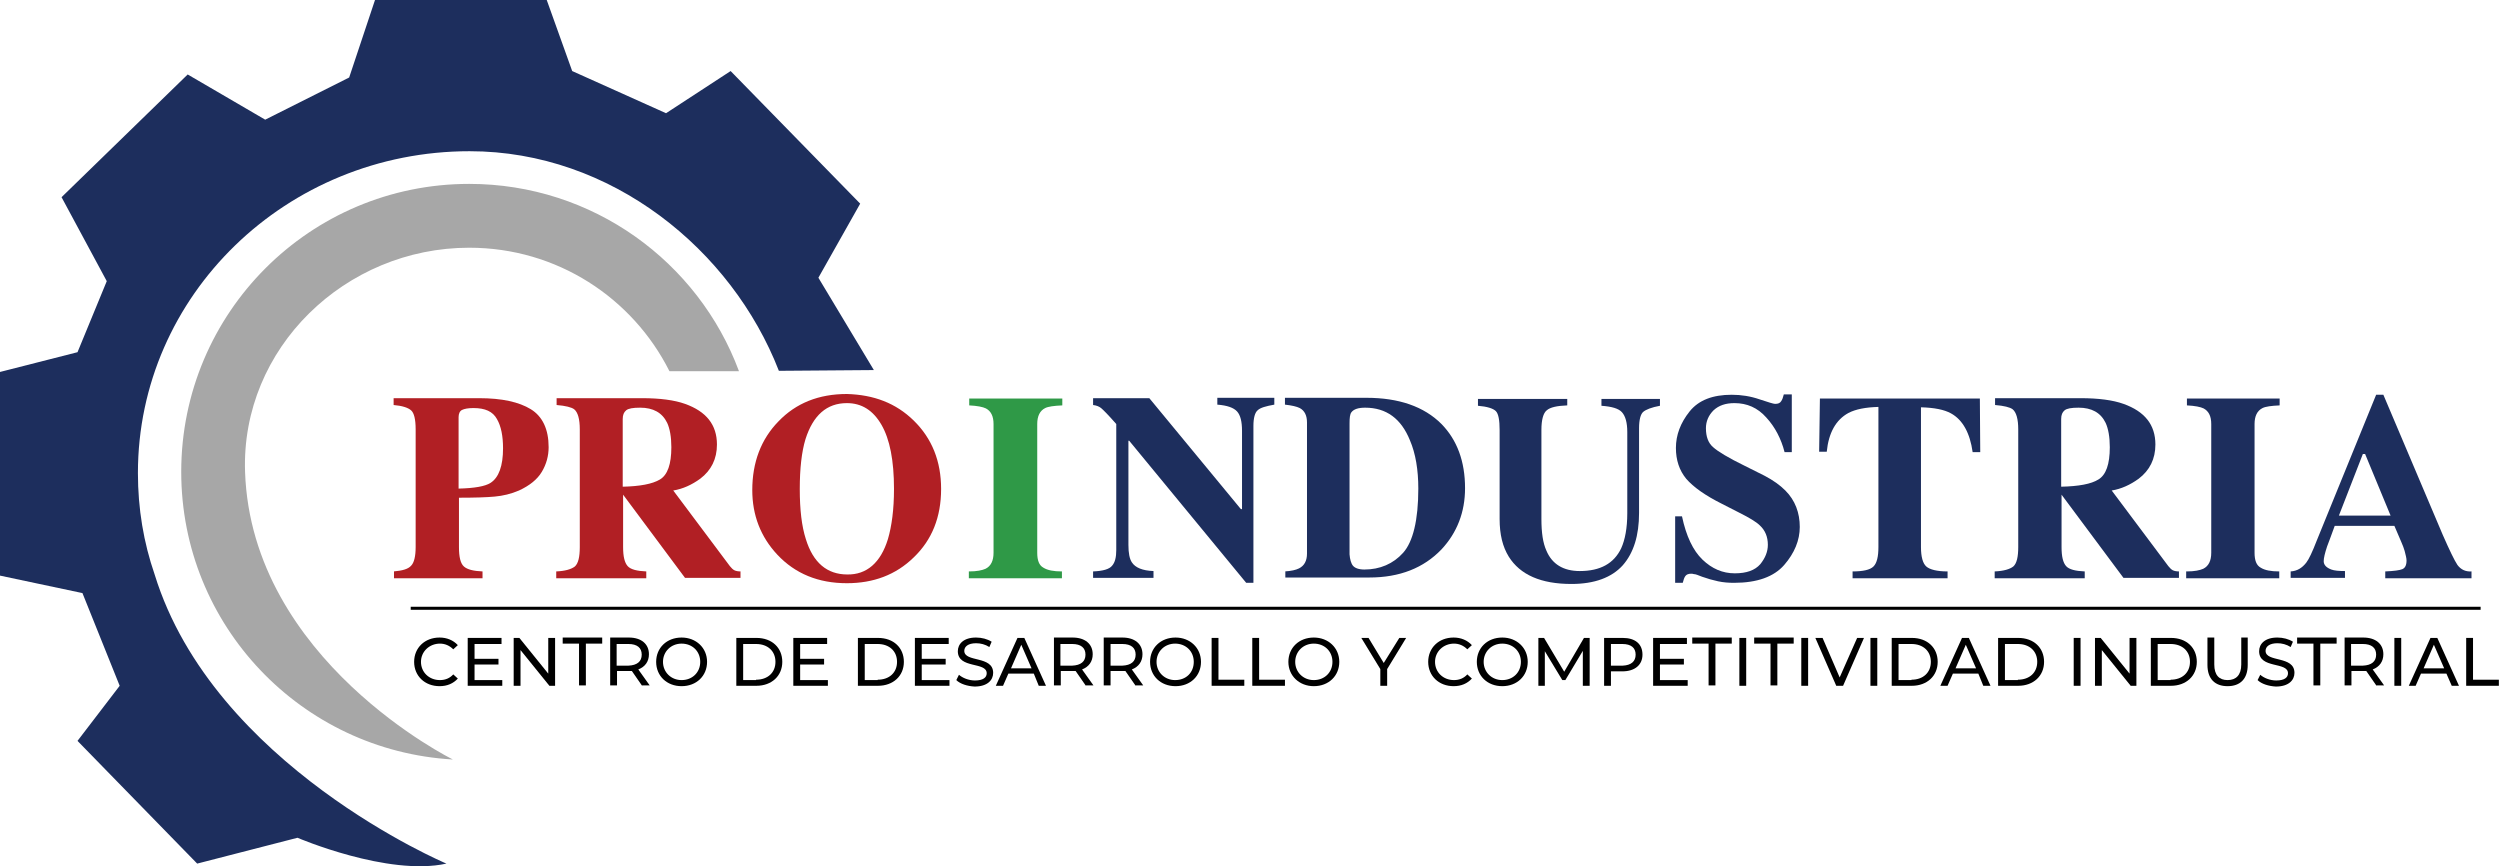 <svg width="658" height="228" viewBox="0 0 658 228" fill="none" xmlns="http://www.w3.org/2000/svg">
<path d="M103.6 150.4C105.9 150.2 107.4 149.8 108.2 148.9C109 148.1 109.4 146.4 109.4 144V113C109.4 110.4 109 108.7 108.2 108C107.4 107.3 105.9 106.8 103.6 106.6V104.8H126.1C132.1 104.8 136.6 105.8 139.7 107.7C142.8 109.6 144.4 113 144.4 117.7C144.4 120 143.8 122.2 142.6 124.2C141.4 126.2 139.4 127.8 136.6 129.1C134.5 130 132.4 130.5 130.2 130.7C128.1 130.9 124.9 131 120.8 131V144C120.8 146.6 121.2 148.3 122.1 149.1C123 149.9 124.6 150.3 127 150.4V152.2H103.7V150.4H103.6ZM129.1 127.1C131.3 125.7 132.4 122.6 132.4 118C132.4 114.8 131.9 112.2 130.8 110.3C129.7 108.3 127.7 107.4 124.6 107.4C123.2 107.4 122.2 107.6 121.6 107.9C121 108.2 120.7 108.9 120.7 109.8V128.6C124.9 128.5 127.7 128 129.1 127.1Z" fill="#B11F24"/>
<path d="M146.4 150.4C148.8 150.3 150.4 149.8 151.3 149.1C152.2 148.3 152.6 146.6 152.6 144V113C152.6 110.3 152.1 108.5 151.1 107.7C150.4 107.2 148.9 106.8 146.5 106.6V104.8H169C173.7 104.8 177.5 105.3 180.3 106.3C185.9 108.3 188.7 111.8 188.7 117C188.7 120.8 187.2 123.8 184.3 126C182.1 127.6 179.7 128.7 177.2 129.1L192.1 149C192.5 149.5 192.9 149.9 193.3 150.1C193.7 150.3 194.3 150.4 194.9 150.4V152.1H180.3L164 130.2V144C164 146.5 164.4 148.1 165.2 149C166 149.9 167.7 150.3 170.1 150.4V152.2H146.4V150.4ZM173.7 126.2C175.7 125 176.7 122.2 176.7 117.7C176.7 115 176.3 112.8 175.6 111.3C174.3 108.6 171.9 107.3 168.5 107.3C166.6 107.3 165.4 107.5 164.8 108C164.2 108.5 163.9 109.2 163.9 110.3V128.1C168.4 128 171.7 127.4 173.7 126.2Z" fill="#B11F24"/>
<path d="M240.5 110.7C245.3 115.4 247.7 121.4 247.7 128.7C247.7 136.1 245.3 142.1 240.5 146.7C235.8 151.3 229.9 153.5 222.9 153.5C215.4 153.5 209.3 151 204.6 146C200.2 141.3 198 135.6 198 129C198 121.7 200.3 115.6 204.9 110.9C209.5 106.1 215.5 103.7 222.9 103.7C230 103.9 235.8 106.1 240.5 110.7ZM233.7 141.9C234.7 138.5 235.3 134.1 235.3 128.7C235.3 121.2 234.2 115.6 232 111.8C229.8 108 226.8 106.1 222.9 106.1C217.6 106.1 214 109.3 212 115.6C211 118.9 210.5 123.3 210.5 128.7C210.5 134.1 211 138.5 212.1 141.9C214 148.1 217.7 151.2 223 151.2C228.1 151.3 231.8 148.1 233.7 141.9Z" fill="#B11F24"/>
<path d="M255.1 150.4C257.1 150.4 258.5 150.1 259.4 149.7C260.8 149 261.5 147.6 261.5 145.5V111.6C261.5 109.5 260.8 108.2 259.5 107.5C258.7 107.1 257.2 106.8 255.1 106.7V104.9H279.6V106.7C277.4 106.8 275.9 107 275.1 107.4C273.7 108.1 273 109.5 273 111.6V145.5C273 147.5 273.5 148.8 274.6 149.4C275.7 150.1 277.3 150.4 279.5 150.4V152.2H255V150.4H255.1Z" fill="#2F9947"/>
<path d="M287.7 150.4C290.3 150.3 292 149.8 292.7 148.9C293.5 148 293.8 146.6 293.8 144.8V111.6C291.7 109.2 290.3 107.8 289.8 107.4C289.3 107 288.6 106.7 287.7 106.6V104.8H302.5L326.6 134H326.9V113.4C326.9 111 326.5 109.3 325.6 108.3C324.7 107.3 323 106.7 320.4 106.5V104.7H335.4V106.5C333.2 106.9 331.7 107.3 331 108C330.3 108.6 329.9 110 329.9 112.1V153.4H328L297.2 116H297V143.4C297 145.6 297.3 147.1 297.9 148C298.8 149.4 300.7 150.2 303.6 150.3V152.1H287.7V150.4Z" fill="#1D2E5D"/>
<path d="M338.1 150.4C339.9 150.3 341.1 150 341.9 149.6C343.3 148.9 344 147.6 344 145.7V111.2C344 109.4 343.4 108.1 342.1 107.4C341.3 107 340 106.7 338.2 106.5V104.7H359.6C368.2 104.7 374.8 107 379.4 111.6C383.5 115.8 385.6 121.4 385.6 128.5C385.6 134.8 383.5 140.2 379.4 144.6C374.7 149.5 368.4 152 360.4 152H338.3V150.4H338.1ZM356.1 148.9C356.6 149.5 357.6 149.9 359.1 149.9C363.2 149.9 366.7 148.4 369.3 145.5C371.9 142.6 373.3 136.9 373.3 128.6C373.3 123.7 372.6 119.4 371.1 115.9C368.8 110.2 364.9 107.3 359.3 107.3C357.5 107.3 356.3 107.7 355.7 108.5C355.3 109 355.2 110 355.2 111.4V145.9C355.3 147.2 355.6 148.3 356.1 148.9Z" fill="#1D2E5D"/>
<path d="M412.5 104.9V106.7C409.8 106.8 408 107.2 407.1 108C406.2 108.7 405.7 110.5 405.7 113.1V136.6C405.7 140.2 406.1 142.9 407 144.9C408.5 148.5 411.5 150.3 415.8 150.3C421.2 150.3 424.8 148.3 426.7 144.3C427.7 142.1 428.3 139 428.3 135.1V113.7C428.3 111.2 427.8 109.5 426.9 108.5C426 107.5 424.2 107 421.5 106.8V105H436.9V106.8C434.7 107.2 433.2 107.8 432.5 108.4C431.8 109 431.4 110.5 431.4 112.7V135C431.4 140.9 430 145.5 427.1 148.8C424.2 152 419.7 153.7 413.6 153.7C405.6 153.7 400.1 151.3 397.1 146.5C395.5 143.9 394.7 140.7 394.7 136.6V113.2C394.7 110.6 394.4 108.9 393.7 108.2C393 107.5 391.4 107 389 106.8V105H412.5V104.9Z" fill="#1D2E5D"/>
<path d="M440.7 135.9H442.7C443.8 141.1 445.6 144.9 448.1 147.3C450.6 149.7 453.4 150.9 456.6 150.9C459.7 150.9 461.9 150.1 463.3 148.5C464.6 146.9 465.3 145.2 465.3 143.4C465.3 141.3 464.6 139.6 463.2 138.3C462.3 137.4 460.5 136.3 457.7 134.9L453.2 132.6C448.8 130.4 445.7 128.2 443.8 126C442 123.8 441.1 121.1 441.1 117.9C441.1 114.5 442.3 111.3 444.7 108.3C447.1 105.3 450.8 103.9 455.8 103.9C458.3 103.9 460.8 104.3 463.1 105.1C465.5 105.9 466.8 106.3 467.2 106.3C468 106.3 468.5 106.1 468.8 105.6C469.1 105.2 469.3 104.6 469.5 103.8H471.6V119H469.7C468.8 115.5 467.2 112.4 464.9 109.9C462.6 107.3 459.8 106.1 456.5 106.1C454.2 106.1 452.4 106.7 451 108C449.7 109.3 449 110.9 449 112.7C449 114.9 449.6 116.6 450.9 117.7C452.1 118.8 454.9 120.5 459.2 122.6L464.4 125.2C466.7 126.4 468.5 127.7 469.9 129.1C472.5 131.7 473.7 135 473.7 138.7C473.7 142.2 472.3 145.6 469.6 148.7C466.9 151.8 462.5 153.4 456.4 153.4C455 153.4 453.6 153.3 452.2 153C450.8 152.7 449.4 152.3 448 151.8L446.7 151.3C446.4 151.2 446.1 151.1 445.8 151.1C445.5 151 445.3 151 445.1 151C444.4 151 443.9 151.2 443.6 151.6C443.3 152 443.1 152.6 442.9 153.4H440.9V135.9H440.7Z" fill="#1D2E5D"/>
<path d="M479 104.9H521.1L521.2 119H519.2C518.5 114 516.6 110.5 513.5 108.8C511.7 107.8 509.1 107.3 505.6 107.2V144C505.6 146.6 506.1 148.3 507 149.1C507.9 149.9 509.8 150.4 512.6 150.4V152.2H487.6V150.4C490.3 150.4 492.2 150 493.1 149.1C494 148.2 494.4 146.5 494.4 144V107.1C491 107.2 488.4 107.7 486.5 108.7C483.2 110.5 481.3 113.9 480.8 118.9H478.8L479 104.9Z" fill="#1D2E5D"/>
<path d="M525 150.4C527.4 150.3 529 149.8 529.9 149.1C530.8 148.3 531.2 146.6 531.2 144V113C531.2 110.3 530.7 108.5 529.7 107.7C529 107.2 527.5 106.8 525.1 106.6V104.8H547.6C552.3 104.8 556.1 105.3 558.9 106.3C564.5 108.3 567.3 111.8 567.3 117C567.3 120.8 565.8 123.8 562.9 126C560.7 127.6 558.3 128.7 555.8 129.1L570.7 149C571.1 149.5 571.5 149.9 571.9 150.1C572.3 150.3 572.9 150.4 573.5 150.4V152.1H558.9L542.6 130.2V144C542.6 146.5 543 148.1 543.8 149C544.6 149.9 546.3 150.3 548.7 150.4V152.2H525V150.4ZM552.3 126.2C554.3 125 555.3 122.2 555.3 117.7C555.3 115 554.9 112.8 554.2 111.3C552.9 108.6 550.5 107.3 547.1 107.3C545.2 107.3 544 107.5 543.4 108C542.8 108.5 542.5 109.2 542.5 110.3V128.1C547.1 128 550.4 127.4 552.3 126.2Z" fill="#1D2E5D"/>
<path d="M575.6 150.4C577.6 150.4 579 150.1 579.9 149.7C581.3 149 582 147.6 582 145.5V111.6C582 109.5 581.3 108.2 580 107.5C579.2 107.1 577.7 106.8 575.6 106.7V104.9H600V106.7C597.8 106.8 596.3 107 595.5 107.4C594.1 108.1 593.4 109.5 593.4 111.6V145.5C593.4 147.5 593.9 148.8 595 149.4C596.1 150.1 597.7 150.4 599.9 150.4V152.2H575.4V150.4H575.6Z" fill="#1D2E5D"/>
<path d="M602.9 150.4C604.6 150.3 605.9 149.5 607 148.1C607.7 147.2 608.6 145.3 609.8 142.2L625.4 103.9H627.3L642.9 140.7C644.7 144.8 646 147.5 646.8 148.7C647.7 149.9 648.9 150.5 650.5 150.4V152.2H627.8V150.4C630.1 150.3 631.6 150.1 632.3 149.8C633 149.5 633.4 148.8 633.4 147.5C633.4 147 633.2 146.1 632.9 145C632.7 144.3 632.4 143.5 632 142.6L630.2 138.4H614.5C613.5 141.2 612.8 143 612.5 143.8C611.9 145.6 611.6 146.9 611.6 147.7C611.6 148.7 612.3 149.4 613.6 149.9C614.4 150.2 615.6 150.3 617.2 150.3V152.1H602.9V150.4ZM629.2 135.7L622.5 119.5H621.9L615.6 135.7H629.2Z" fill="#1D2E5D"/>
<path d="M64.5 124.2C63.4 91.6 90.9 65.2 123.5 65.2C146.6 65.2 166.5 78.4 176.2 97.7H194.5C183.8 68.9 156 48.4 123.5 48.4C81.6 48.4 47.7 82.3 47.7 124.2C47.7 164.6 79.3 197.6 119.2 199.9C119.2 199.9 66.2 173.8 64.5 124.2Z" fill="#A7A7A7"/>
<path d="M226.4 53.6L192.3 18.7L175.3 29.8L150.6 18.7L143.9 0H98.7L91.9 20.4L69.8 31.5L49.4 19.6L16.2 51.9L28.1 74L20.4 92.7L0 97.9V151.5L21.7 156.1L31.5 180.5L20.4 195L51.9 227.3L78.3 220.5C78.3 220.5 102.1 230.7 117.5 227.3C117.5 227.3 56.2 201.5 40.7 151.2C37.8 142.8 36.3 133.9 36.3 124.5C36.3 77.7 75.4 39.8 123.6 39.8C160.9 39.8 192.6 65.7 205 97.6L230 97.4L215.4 73.1L226.4 53.6Z" fill="#1D2E5D"/>
<path d="M652.9 159.7H108.1V160.5H652.9V159.7Z" fill="black"/>
<path d="M109 174.2C109 170.5 111.8 167.8 115.7 167.8C117.6 167.8 119.3 168.5 120.5 169.8L119.3 170.9C118.3 169.9 117.1 169.4 115.8 169.4C113 169.4 110.8 171.5 110.8 174.2C110.8 176.9 112.9 179 115.8 179C117.2 179 118.4 178.5 119.3 177.5L120.5 178.6C119.3 179.9 117.7 180.6 115.7 180.6C111.8 180.6 109 177.9 109 174.2Z" fill="black"/>
<path d="M132.2 178.9V180.5H123.1V167.9H132V169.5H124.9V173.4H131.2V174.9H124.9V179H132.2V178.9Z" fill="black"/>
<path d="M146.1 167.9V180.5H144.6L137 171.1V180.5H135.2V167.9H136.7L144.3 177.3V167.9H146.1Z" fill="black"/>
<path d="M152.4 169.4H148.1V167.8H158.5V169.4H154.2V180.4H152.4V169.4Z" fill="black"/>
<path d="M169 180.5L166.3 176.6C166 176.6 165.8 176.6 165.5 176.6H162.4V180.4H160.6V167.8H165.5C168.8 167.8 170.8 169.5 170.8 172.2C170.8 174.1 169.8 175.5 168 176.2L171 180.4H169V180.5ZM168.9 172.3C168.9 170.5 167.7 169.5 165.4 169.5H162.3V175.2H165.4C167.7 175.1 168.9 174.1 168.9 172.3Z" fill="black"/>
<path d="M172.7 174.2C172.7 170.5 175.5 167.8 179.4 167.8C183.2 167.8 186.1 170.5 186.1 174.2C186.1 177.9 183.3 180.6 179.4 180.6C175.5 180.6 172.7 177.9 172.7 174.2ZM184.3 174.2C184.3 171.4 182.2 169.4 179.4 169.4C176.6 169.4 174.5 171.5 174.5 174.2C174.5 176.9 176.6 179 179.4 179C182.2 179 184.3 177 184.3 174.2Z" fill="black"/>
<path d="M193.8 167.9H199.1C203.2 167.9 205.9 170.5 205.9 174.2C205.9 177.9 203.1 180.5 199.1 180.5H193.8V167.9ZM199 178.9C202.1 178.9 204.1 177 204.1 174.2C204.1 171.4 202.1 169.5 199 169.5H195.6V179H199V178.9Z" fill="black"/>
<path d="M217.9 178.9V180.5H208.8V167.9H217.7V169.5H210.6V173.4H216.9V174.9H210.6V179H217.9V178.9Z" fill="black"/>
<path d="M225.8 167.9H231.1C235.2 167.9 237.9 170.5 237.9 174.2C237.9 177.9 235.1 180.5 231.1 180.5H225.8V167.9ZM231 178.9C234.1 178.9 236.1 177 236.1 174.2C236.1 171.4 234.1 169.5 231 169.5H227.6V179H231V178.9Z" fill="black"/>
<path d="M249.9 178.9V180.5H240.8V167.9H249.7V169.5H242.6V173.4H248.9V174.9H242.6V179H249.9V178.9Z" fill="black"/>
<path d="M251.7 179L252.4 177.6C253.3 178.4 254.9 179.1 256.6 179.1C258.8 179.1 259.7 178.3 259.7 177.2C259.7 174.1 252.1 176.1 252.1 171.4C252.1 169.5 253.6 167.8 256.9 167.8C258.4 167.8 259.9 168.2 261 168.9L260.4 170.3C259.3 169.6 258.1 169.3 256.9 169.3C254.8 169.3 253.8 170.2 253.8 171.3C253.8 174.4 261.4 172.5 261.4 177.1C261.4 179 259.9 180.7 256.5 180.7C254.6 180.6 252.7 180 251.7 179Z" fill="black"/>
<path d="M272.1 177.3H265.4L264 180.5H262.1L267.8 167.9H269.6L275.3 180.5H273.4L272.1 177.3ZM271.5 175.9L268.8 169.7L266.1 175.9H271.5Z" fill="black"/>
<path d="M285.8 180.5L283.1 176.6C282.8 176.6 282.6 176.6 282.3 176.6H279.2V180.4H277.4V167.8H282.3C285.6 167.8 287.6 169.5 287.6 172.2C287.6 174.1 286.6 175.5 284.8 176.2L287.8 180.4H285.8V180.5ZM285.7 172.3C285.7 170.5 284.5 169.5 282.2 169.5H279.1V175.2H282.2C284.5 175.1 285.7 174.1 285.7 172.3Z" fill="black"/>
<path d="M298.9 180.5L296.2 176.6C295.9 176.6 295.7 176.6 295.4 176.6H292.3V180.4H290.5V167.8H295.4C298.7 167.8 300.7 169.5 300.7 172.2C300.7 174.1 299.7 175.5 297.9 176.2L300.9 180.4H298.9V180.5ZM298.9 172.3C298.9 170.5 297.7 169.5 295.4 169.5H292.3V175.2H295.4C297.7 175.1 298.9 174.1 298.9 172.3Z" fill="black"/>
<path d="M302.7 174.2C302.7 170.5 305.5 167.8 309.4 167.8C313.2 167.8 316.1 170.5 316.1 174.2C316.1 177.9 313.3 180.6 309.4 180.6C305.5 180.6 302.7 177.9 302.7 174.2ZM314.2 174.2C314.2 171.4 312.1 169.4 309.3 169.4C306.5 169.4 304.4 171.5 304.4 174.2C304.4 176.9 306.5 179 309.3 179C312.2 179 314.2 177 314.2 174.2Z" fill="black"/>
<path d="M318.9 167.9H320.7V178.9H327.5V180.5H318.9V167.9Z" fill="black"/>
<path d="M329.6 167.9H331.4V178.9H338.2V180.5H329.6V167.9Z" fill="black"/>
<path d="M339.1 174.2C339.1 170.5 341.9 167.8 345.8 167.8C349.6 167.8 352.5 170.5 352.5 174.2C352.5 177.9 349.7 180.6 345.8 180.6C342 180.6 339.1 177.9 339.1 174.2ZM350.7 174.2C350.7 171.4 348.6 169.4 345.8 169.4C343 169.4 340.9 171.5 340.9 174.2C340.9 176.9 343 179 345.8 179C348.6 179 350.7 177 350.7 174.2Z" fill="black"/>
<path d="M365.1 176.1V180.5H363.3V176.1L358.3 167.9H360.2L364.2 174.5L368.3 167.9H370.1L365.1 176.1Z" fill="black"/>
<path d="M375.9 174.2C375.9 170.5 378.7 167.8 382.6 167.8C384.5 167.8 386.2 168.5 387.4 169.8L386.2 170.9C385.2 169.9 384 169.4 382.7 169.4C379.9 169.4 377.7 171.5 377.7 174.2C377.7 176.9 379.8 179 382.7 179C384.1 179 385.3 178.5 386.2 177.5L387.4 178.6C386.2 179.9 384.6 180.6 382.6 180.6C378.7 180.6 375.9 177.9 375.9 174.2Z" fill="black"/>
<path d="M388.7 174.2C388.7 170.5 391.5 167.8 395.4 167.8C399.2 167.8 402.1 170.5 402.1 174.2C402.1 177.9 399.3 180.6 395.4 180.6C391.5 180.6 388.7 177.9 388.7 174.2ZM400.3 174.2C400.3 171.4 398.2 169.4 395.4 169.4C392.6 169.4 390.5 171.5 390.5 174.2C390.5 176.9 392.6 179 395.4 179C398.2 179 400.3 177 400.3 174.2Z" fill="black"/>
<path d="M416.6 180.5V171.3L412 179H411.2L406.6 171.4V180.5H404.9V167.9H406.4L411.7 176.8L416.9 167.9H418.4V180.5H416.6Z" fill="black"/>
<path d="M432.3 172.3C432.3 175 430.3 176.7 427 176.7H424V180.5H422.2V167.9H427.1C430.4 167.9 432.3 169.5 432.3 172.3ZM430.5 172.3C430.5 170.5 429.3 169.5 427 169.5H424V175.2H427.1C429.3 175.1 430.5 174.1 430.5 172.3Z" fill="black"/>
<path d="M444.2 178.9V180.5H435.1V167.9H444V169.5H436.9V173.4H443.2V174.9H436.9V179H444.2V178.9Z" fill="black"/>
<path d="M449.7 169.4H445.4V167.8H455.8V169.4H451.5V180.4H449.7V169.4Z" fill="black"/>
<path d="M457.8 167.9H459.6V180.5H457.8V167.9Z" fill="black"/>
<path d="M466 169.4H461.7V167.8H472.1V169.4H467.8V180.4H466V169.4Z" fill="black"/>
<path d="M474.1 167.9H475.9V180.5H474.1V167.9Z" fill="black"/>
<path d="M490.6 167.9L485.1 180.5H483.3L477.8 167.9H479.7L484.2 178.3L488.8 167.9H490.6Z" fill="black"/>
<path d="M492.3 167.9H494.1V180.5H492.3V167.9Z" fill="black"/>
<path d="M497.9 167.9H503.2C507.3 167.9 510 170.5 510 174.2C510 177.9 507.2 180.5 503.2 180.5H497.9V167.9ZM503.1 178.9C506.2 178.9 508.2 177 508.2 174.2C508.2 171.4 506.2 169.5 503.1 169.5H499.7V179H503.1V178.9Z" fill="black"/>
<path d="M520.7 177.3H514L512.6 180.5H510.7L516.4 167.9H518.2L523.9 180.5H522L520.7 177.3ZM520.1 175.9L517.4 169.7L514.7 175.9H520.1Z" fill="black"/>
<path d="M525.9 167.9H531.2C535.3 167.9 538 170.5 538 174.2C538 177.9 535.2 180.5 531.2 180.5H525.9V167.9ZM531.1 178.9C534.2 178.9 536.2 177 536.2 174.2C536.2 171.4 534.2 169.5 531.1 169.5H527.7V179H531.1V178.9Z" fill="black"/>
<path d="M545.8 167.9H547.6V180.5H545.8V167.9Z" fill="black"/>
<path d="M562.3 167.9V180.5H560.8L553.2 171.1V180.5H551.4V167.9H552.9L560.5 177.3V167.9H562.3Z" fill="black"/>
<path d="M566.1 167.9H571.4C575.5 167.9 578.2 170.5 578.2 174.2C578.2 177.9 575.4 180.5 571.4 180.5H566.1V167.9ZM571.3 178.9C574.4 178.9 576.4 177 576.4 174.2C576.4 171.4 574.4 169.5 571.3 169.5H567.9V179H571.3V178.9Z" fill="black"/>
<path d="M581 175V167.8H582.8V174.9C582.8 177.7 584.1 179 586.3 179C588.5 179 589.9 177.7 589.9 174.9V167.8H591.6V175C591.6 178.7 589.6 180.6 586.3 180.6C583 180.6 581 178.7 581 175Z" fill="black"/>
<path d="M594.2 179L594.9 177.6C595.8 178.4 597.4 179.1 599.1 179.1C601.3 179.1 602.2 178.3 602.2 177.2C602.2 174.1 594.6 176.1 594.6 171.4C594.6 169.5 596.1 167.8 599.4 167.8C600.9 167.8 602.4 168.2 603.5 168.9L602.9 170.3C601.8 169.6 600.6 169.3 599.4 169.3C597.3 169.3 596.3 170.2 596.3 171.3C596.3 174.4 603.9 172.5 603.9 177.1C603.9 179 602.4 180.7 599 180.7C597.1 180.6 595.2 180 594.2 179Z" fill="black"/>
<path d="M608.9 169.4H604.6V167.8H615V169.4H610.7V180.4H608.9V169.4Z" fill="black"/>
<path d="M625.5 180.5L622.8 176.6C622.5 176.6 622.3 176.6 622 176.6H618.9V180.4H617.1V167.8H622C625.3 167.8 627.3 169.5 627.3 172.2C627.3 174.1 626.3 175.5 624.5 176.2L627.5 180.4H625.5V180.5ZM625.4 172.3C625.4 170.5 624.2 169.5 621.9 169.5H618.8V175.2H621.9C624.2 175.1 625.4 174.1 625.4 172.3Z" fill="black"/>
<path d="M630.2 167.9H632V180.5H630.2V167.9Z" fill="black"/>
<path d="M643.9 177.3H637.2L635.8 180.5H634L639.7 167.9H641.5L647.2 180.5H645.3L643.9 177.3ZM643.3 175.9L640.6 169.7L637.9 175.9H643.3Z" fill="black"/>
<path d="M649.1 167.9H650.9V178.9H657.7V180.5H649.1V167.9Z" fill="black"/>
</svg>
